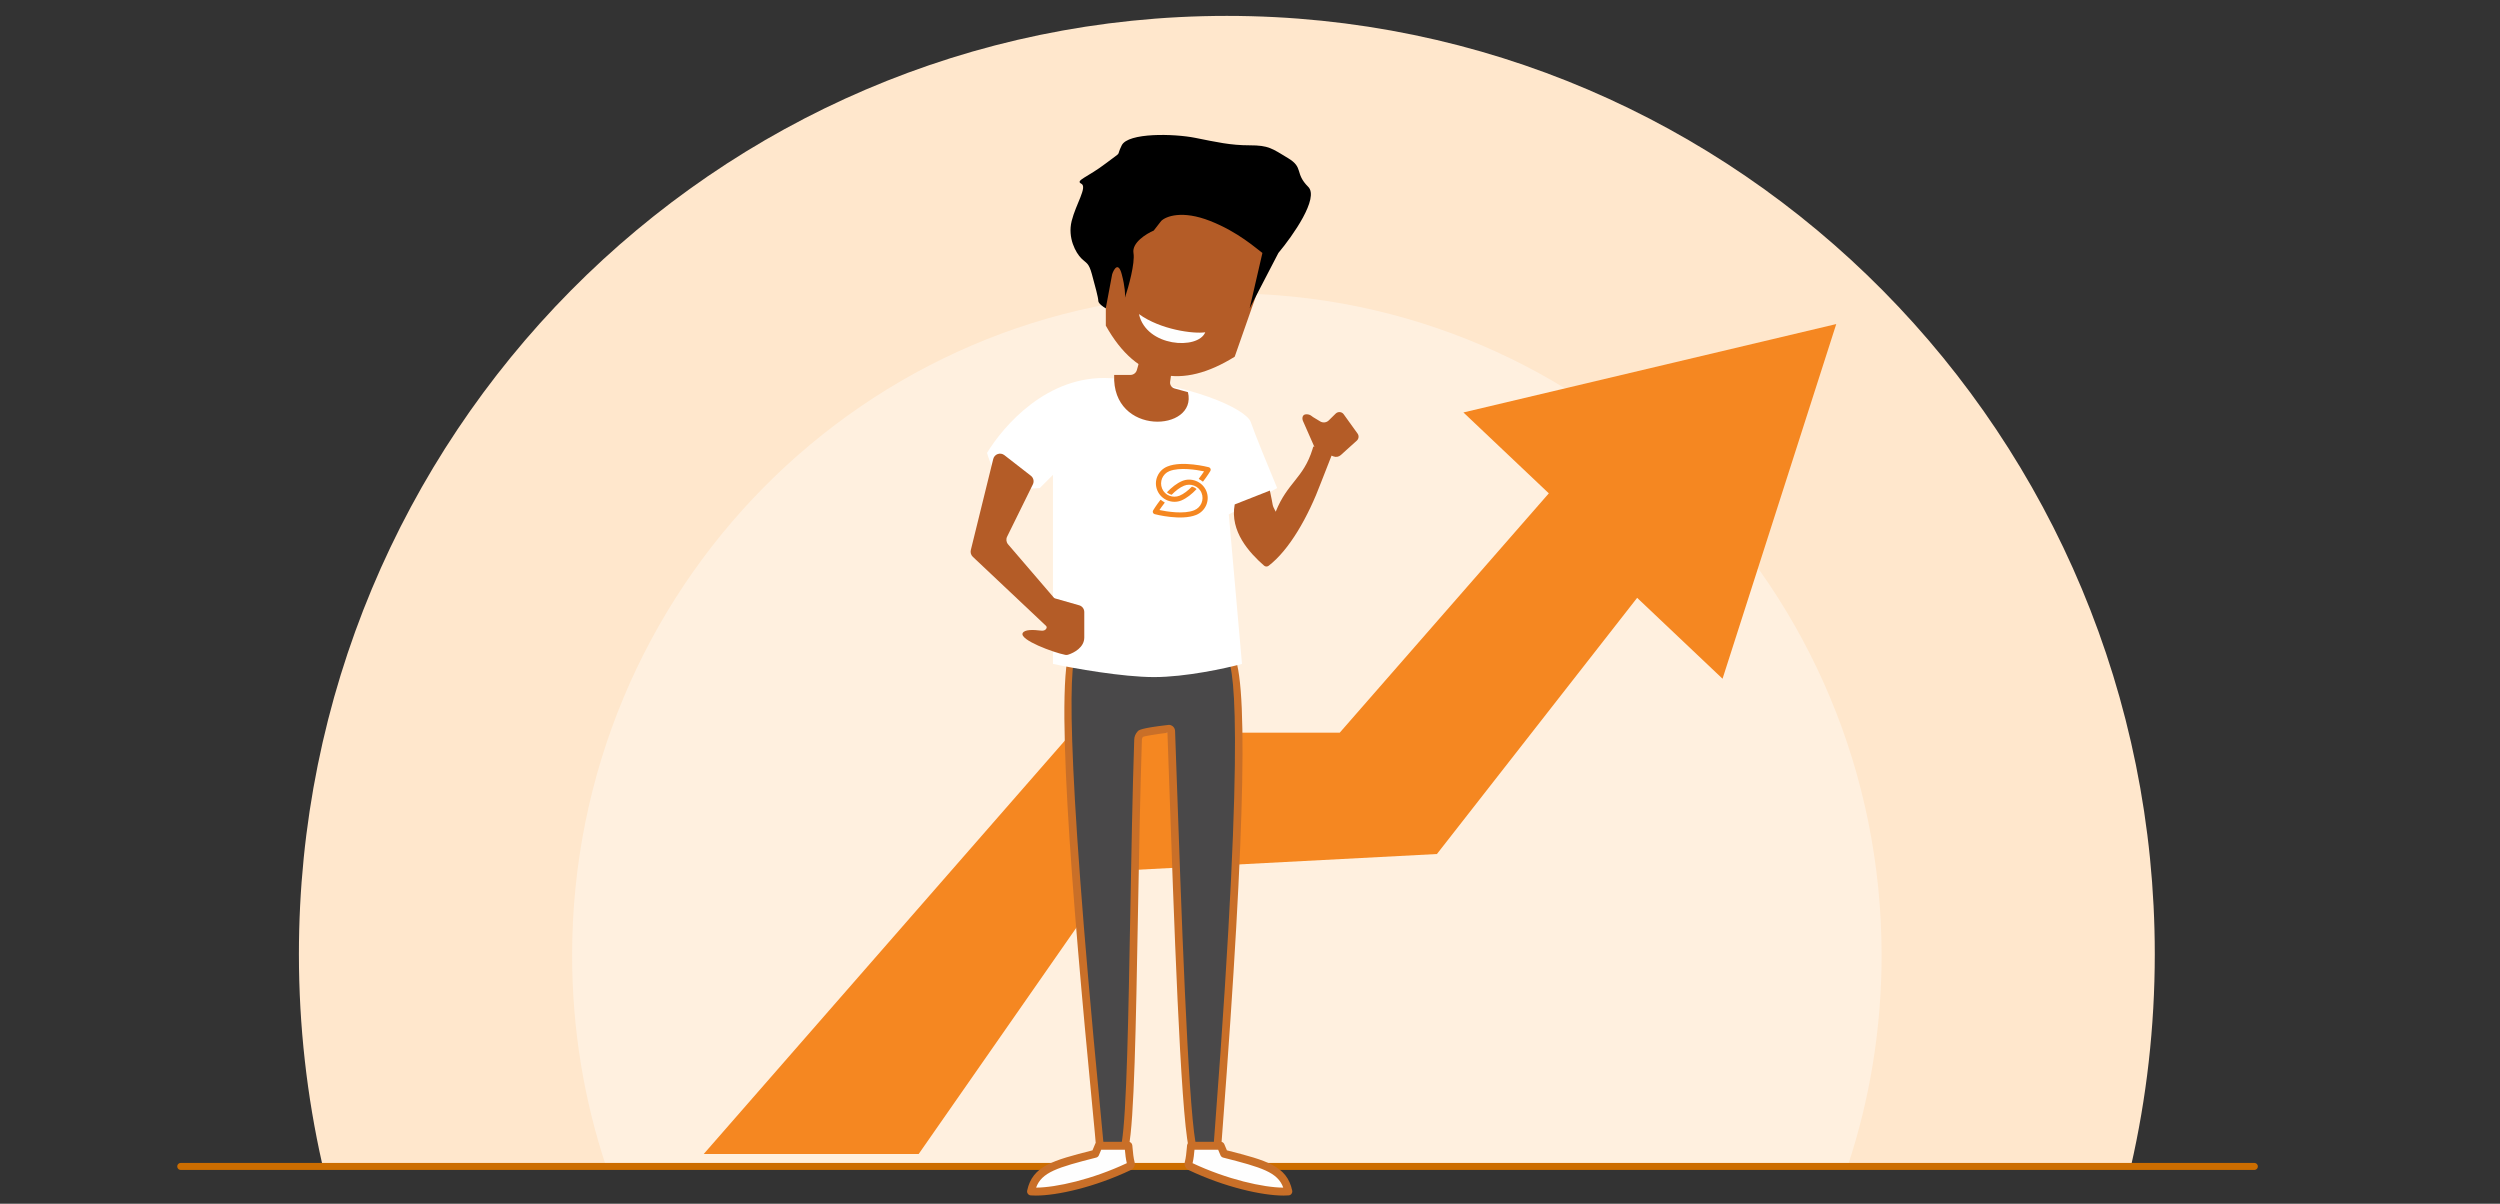 <svg width="216" height="104" viewBox="0 0 216 104" fill="none" xmlns="http://www.w3.org/2000/svg">
<rect x="0" y="0" width="216" height="104" fill="#333333" stroke="none"/>
<path d="M184.112 100.78C185.46 94.886 186.173 88.746 186.173 82.437C186.173 37.667 150.278 1.373 105.999 1.373C61.721 1.373 25.826 37.667 25.826 82.437C25.826 88.665 26.521 94.729 27.836 100.553" fill="#FFE7CC"/>
<path d="M159.64 100.757C161.54 95.035 162.57 88.909 162.57 82.539C162.57 50.95 137.243 25.342 106.001 25.342C74.758 25.342 49.432 50.95 49.432 82.539C49.432 88.917 50.464 95.051 52.369 100.78" fill="#FFF0DF"/>
<path d="M92.603 63.302L60.801 99.706H79.373L96.419 75.243L124.15 73.787L141.45 51.653L148.828 58.643L158.652 27.999L126.44 35.636L133.818 42.625L115.754 63.302H92.603Z" fill="#F58721"/>
<path d="M15.617 100.78H194.774" stroke="#CC6D00" stroke-width="0.605" stroke-linecap="round"/>
<path fill-rule="evenodd" clip-rule="evenodd" d="M95.543 28.136C98.25 32.994 102.123 33.656 106.678 30.821L110.27 20.57L105.759 17.527L98.853 18.555L95.543 20.57V28.136Z" fill="#B45C27"/>
<path d="M110.454 21.855L107.968 26.642L109.073 21.855C108.521 21.456 106.992 20.05 104.561 19.092C102.131 18.135 100.725 18.693 100.326 19.092L99.682 19.921C99.037 20.197 97.785 20.971 97.932 21.855C98.079 22.738 97.502 24.801 97.196 25.722C97.226 25.507 97.214 24.801 96.919 23.696C96.625 22.591 96.244 23.236 96.091 23.696L95.538 26.642C95.323 26.52 94.894 26.219 94.894 25.998C94.894 25.722 94.618 24.709 94.341 23.696C94.065 22.683 93.881 22.775 93.421 22.315C92.96 21.855 92.224 20.566 92.592 19.092C92.96 17.619 93.973 16.146 93.421 15.87C92.868 15.594 93.973 15.317 95.538 14.12C97.103 12.924 96.367 13.66 96.919 12.555C97.472 11.45 101.431 11.542 103.272 11.911C105.114 12.279 106.311 12.555 107.968 12.555C109.625 12.555 109.902 12.831 111.283 13.66C112.664 14.489 111.835 14.949 113.032 16.146C113.99 17.104 111.712 20.351 110.454 21.855Z" fill="black"/>
<path fill-rule="evenodd" clip-rule="evenodd" d="M98.406 27.137C100.279 28.499 103.155 28.861 104.135 28.709C103.5 30.253 99.033 29.974 98.406 27.137Z" fill="#FEFEFE"/>
<path fill-rule="evenodd" clip-rule="evenodd" d="M105.169 99.007H103.011C102.271 95.546 101.663 76.572 101.205 63.411C101.205 63.331 101.196 63.26 101.196 63.18C101.187 63.046 101.073 62.958 100.949 62.984C100.949 62.984 98.729 63.241 98.562 63.419C98.43 63.562 98.342 63.739 98.342 63.952C97.91 77.087 97.936 95.59 97.214 99.007H95.055C94.862 96.097 90.474 55.547 93.223 55.743L101.355 56.727H101.372L105.909 56.453C108.658 56.258 105.363 96.097 105.169 99.007Z" fill="#494849"/>
<path fill-rule="evenodd" clip-rule="evenodd" d="M103.291 98.699H104.876C104.899 98.388 104.934 97.934 104.978 97.357C107.692 61.686 106.547 57.082 105.928 56.758L101.392 57.037L93.147 56.05C92.343 56.548 91.971 63.778 95.02 95.368C95.171 96.93 95.282 98.091 95.334 98.699H96.92C97.346 96.147 97.496 87.773 97.657 78.927C97.749 73.829 97.843 68.558 97.996 63.926C97.996 63.657 98.103 63.394 98.306 63.176C98.389 63.088 98.559 62.908 100.908 62.638C101.031 62.609 101.189 62.647 101.312 62.739C101.437 62.833 101.515 62.981 101.526 63.141L101.635 66.269C102.056 78.411 102.629 94.927 103.291 98.699ZM105.496 99.366H102.75L102.693 99.103C101.996 95.853 101.429 79.462 100.972 66.292L100.868 63.312C99.938 63.424 98.913 63.586 98.739 63.674C98.703 63.726 98.659 63.827 98.659 63.938C98.507 68.576 98.412 73.844 98.32 78.939C98.146 88.552 97.996 96.853 97.519 99.102L97.464 99.366H94.717L94.696 99.055C94.667 98.615 94.542 97.318 94.36 95.432C92.662 77.839 90.938 57.412 92.701 55.594C92.885 55.406 93.079 55.377 93.21 55.387L101.394 56.374L105.909 56.097C106.033 56.092 106.233 56.117 106.42 56.306C107.886 57.788 107.632 71.232 105.639 97.407C105.578 98.222 105.534 98.79 105.516 99.055L105.496 99.366Z" fill="#C96F28"/>
<path fill-rule="evenodd" clip-rule="evenodd" d="M102.916 99.007H105.478L105.765 99.691C109.264 100.579 110.885 101.006 111.296 102.926C109.653 103.052 106.187 102.362 102.848 100.778C102.747 100.731 102.681 100.617 102.71 100.507C102.835 100.02 102.865 99.553 102.916 99.007Z" fill="#FEFEFE"/>
<path fill-rule="evenodd" clip-rule="evenodd" d="M103.038 100.497C106.021 101.903 109.155 102.603 110.874 102.611C110.394 101.282 109.031 100.868 105.678 100.015C105.576 99.988 105.491 99.915 105.45 99.816L105.248 99.336H103.204C103.169 99.731 103.13 100.11 103.038 100.497ZM110.9 103.298C109.059 103.298 105.819 102.577 102.686 101.087C102.434 100.968 102.295 100.68 102.363 100.416C102.468 100.011 102.503 99.612 102.545 99.151L102.561 98.962C102.577 98.784 102.723 98.649 102.897 98.649H105.471C105.606 98.649 105.729 98.732 105.781 98.857L106.004 99.389C109.454 100.268 111.193 100.741 111.647 102.865C111.667 102.963 111.646 103.064 111.587 103.144C111.53 103.224 111.44 103.274 111.343 103.281C111.206 103.292 111.059 103.298 110.9 103.298Z" fill="#C96F28"/>
<path fill-rule="evenodd" clip-rule="evenodd" d="M97.478 99.007H94.915L94.628 99.691C91.129 100.579 89.508 101.006 89.098 102.926C90.74 103.052 94.206 102.362 97.546 100.778C97.646 100.731 97.712 100.617 97.683 100.507C97.558 100.02 97.528 99.553 97.478 99.007Z" fill="#FEFEFE"/>
<path fill-rule="evenodd" clip-rule="evenodd" d="M95.145 99.336L94.944 99.816C94.902 99.915 94.819 99.988 94.715 100.015C91.363 100.868 89.999 101.282 89.519 102.611C91.239 102.603 94.374 101.903 97.356 100.498C97.264 100.11 97.224 99.732 97.189 99.336H95.145ZM89.494 103.298C89.336 103.298 89.188 103.292 89.052 103.282C88.954 103.274 88.865 103.224 88.807 103.144C88.748 103.064 88.727 102.963 88.748 102.865C89.201 100.741 90.94 100.268 94.39 99.39L94.613 98.858C94.665 98.732 94.788 98.649 94.922 98.649H97.498C97.672 98.649 97.817 98.784 97.833 98.962L97.85 99.151C97.891 99.612 97.927 100.011 98.031 100.417C98.099 100.686 97.964 100.968 97.708 101.087C94.575 102.577 91.335 103.298 89.494 103.298Z" fill="#C96F28"/>
<path fill-rule="evenodd" clip-rule="evenodd" d="M112.333 55.027L112.407 53.239L112.333 55.027Z" fill="#FDCF9A"/>
<path d="M99.712 58.5C102.446 58.5 105.915 57.74 107.308 57.361L106.168 44.447L110.346 42.169C109.713 40.649 108.371 37.383 108.067 36.472C107.687 35.332 102.75 33.053 95.914 32.673C90.445 32.37 86.672 36.851 85.279 39.13C85.279 39.13 85.834 41.196 86.799 41.789C87.763 42.382 89.837 42.169 89.837 42.169L90.976 41.029V44.447V57.361C92.749 57.74 96.977 58.5 99.712 58.5Z" fill="white"/>
<path fill-rule="evenodd" clip-rule="evenodd" d="M109.717 42.386L106.679 43.583C106.243 45.909 107.945 47.757 109.215 48.871C109.329 48.97 109.494 48.974 109.612 48.882C111.377 47.531 113.007 44.71 114.155 41.642L115.233 38.889L113.467 38.579C113.446 38.656 113.425 38.732 113.402 38.806C112.615 41.338 111.245 41.662 110.221 44.212C109.863 43.531 110.042 43.847 109.717 42.386Z" fill="#B45C27"/>
<path d="M114.804 36.324C114.607 36.519 114.303 36.554 114.066 36.411L113.444 36.034C113.401 36.008 113.363 35.975 113.324 35.944C113.204 35.847 113.054 35.794 112.898 35.794C112.857 35.794 112.815 35.798 112.775 35.805C112.528 35.85 112.477 36.147 112.579 36.377L113.553 38.588C113.617 38.734 113.736 38.849 113.884 38.907L115.214 39.433C115.428 39.517 115.671 39.474 115.842 39.32L117.238 38.061C117.318 37.984 117.368 37.881 117.379 37.772C117.389 37.662 117.36 37.552 117.296 37.464L116.091 35.788C116.052 35.735 116.003 35.691 115.945 35.659C115.888 35.627 115.824 35.608 115.758 35.604C115.692 35.599 115.625 35.609 115.563 35.632C115.501 35.656 115.444 35.693 115.397 35.74L114.804 36.324Z" fill="#B45C27"/>
<path fill-rule="evenodd" clip-rule="evenodd" d="M101.266 31.775L101.098 32.992C101.062 33.25 101.228 33.494 101.486 33.566L102.638 33.883C103.478 37.315 96.047 37.715 96.264 32.395H97.66C97.922 32.395 98.153 32.224 98.223 31.978L98.482 31.07L101.266 31.775Z" fill="#B45C27"/>
<path d="M83.879 47.523L85.816 39.656C85.921 39.23 86.429 39.054 86.775 39.323L89.068 41.106C89.295 41.282 89.366 41.594 89.239 41.851L87.014 46.368C86.907 46.585 86.94 46.845 87.097 47.029L91.323 51.953C91.374 52.013 91.413 52.081 91.438 52.156L91.895 53.525C92.026 53.917 91.734 54.322 91.321 54.322H90.88C90.726 54.322 90.577 54.263 90.465 54.157L84.052 48.108C83.893 47.958 83.827 47.734 83.879 47.523Z" fill="#B45C27"/>
<path fill-rule="evenodd" clip-rule="evenodd" d="M102.134 41.56C102.895 41.237 103.868 41.573 104.225 42.422C104.388 42.814 104.384 43.245 104.221 43.636C104.055 44.026 103.745 44.33 103.349 44.49C102.064 45.013 99.856 44.448 99.764 44.423C99.696 44.406 99.641 44.357 99.616 44.295C99.588 44.231 99.593 44.159 99.629 44.1C99.651 44.063 99.888 43.672 100.255 43.197C100.266 43.182 100.288 43.18 100.303 43.193C100.399 43.271 100.504 43.339 100.613 43.4C100.631 43.408 100.635 43.428 100.624 43.446C100.436 43.688 100.283 43.908 100.175 44.067C100.806 44.198 102.291 44.448 103.18 44.085C103.774 43.844 104.051 43.177 103.814 42.589C103.566 41.976 102.864 41.734 102.3 41.967C101.935 42.114 101.568 42.408 101.242 42.736C101.236 42.745 101.222 42.747 101.212 42.745C101.078 42.71 100.953 42.647 100.846 42.56C100.831 42.549 100.829 42.527 100.842 42.514C101.228 42.116 101.662 41.759 102.134 41.56ZM100.865 40.304C102.147 39.779 104.348 40.347 104.442 40.368C104.508 40.387 104.565 40.436 104.59 40.5C104.616 40.562 104.611 40.635 104.575 40.694C104.554 40.728 104.318 41.124 103.951 41.596C103.94 41.611 103.92 41.614 103.905 41.602C103.809 41.522 103.704 41.452 103.595 41.396C103.577 41.387 103.571 41.363 103.584 41.35C103.77 41.108 103.925 40.888 104.03 40.726C103.4 40.595 101.919 40.346 101.032 40.708C100.443 40.947 100.164 41.617 100.403 42.205C100.649 42.817 101.348 43.059 101.91 42.829C102.275 42.679 102.64 42.387 102.968 42.057C102.977 42.05 102.988 42.046 102.999 42.048C103.133 42.083 103.257 42.146 103.362 42.233C103.377 42.245 103.377 42.267 103.363 42.279C102.984 42.679 102.546 43.035 102.079 43.236C101.32 43.558 100.346 43.22 99.992 42.371C99.829 41.98 99.83 41.549 99.996 41.157C100.162 40.765 100.469 40.464 100.865 40.304Z" fill="#F58721"/>
<path d="M93.682 55.082V52.879C93.682 52.609 93.503 52.372 93.243 52.298L91.089 51.683L90.123 53.184C89.986 53.397 90.036 53.68 90.239 53.832C90.611 54.111 90.427 54.545 89.966 54.488C89.253 54.399 88.519 54.381 88.358 54.702C88.066 55.286 91.025 56.383 92.045 56.581C92.122 56.596 92.2 56.592 92.275 56.569C92.805 56.405 93.682 55.929 93.682 55.082Z" fill="#B45C27"/>
</svg>

